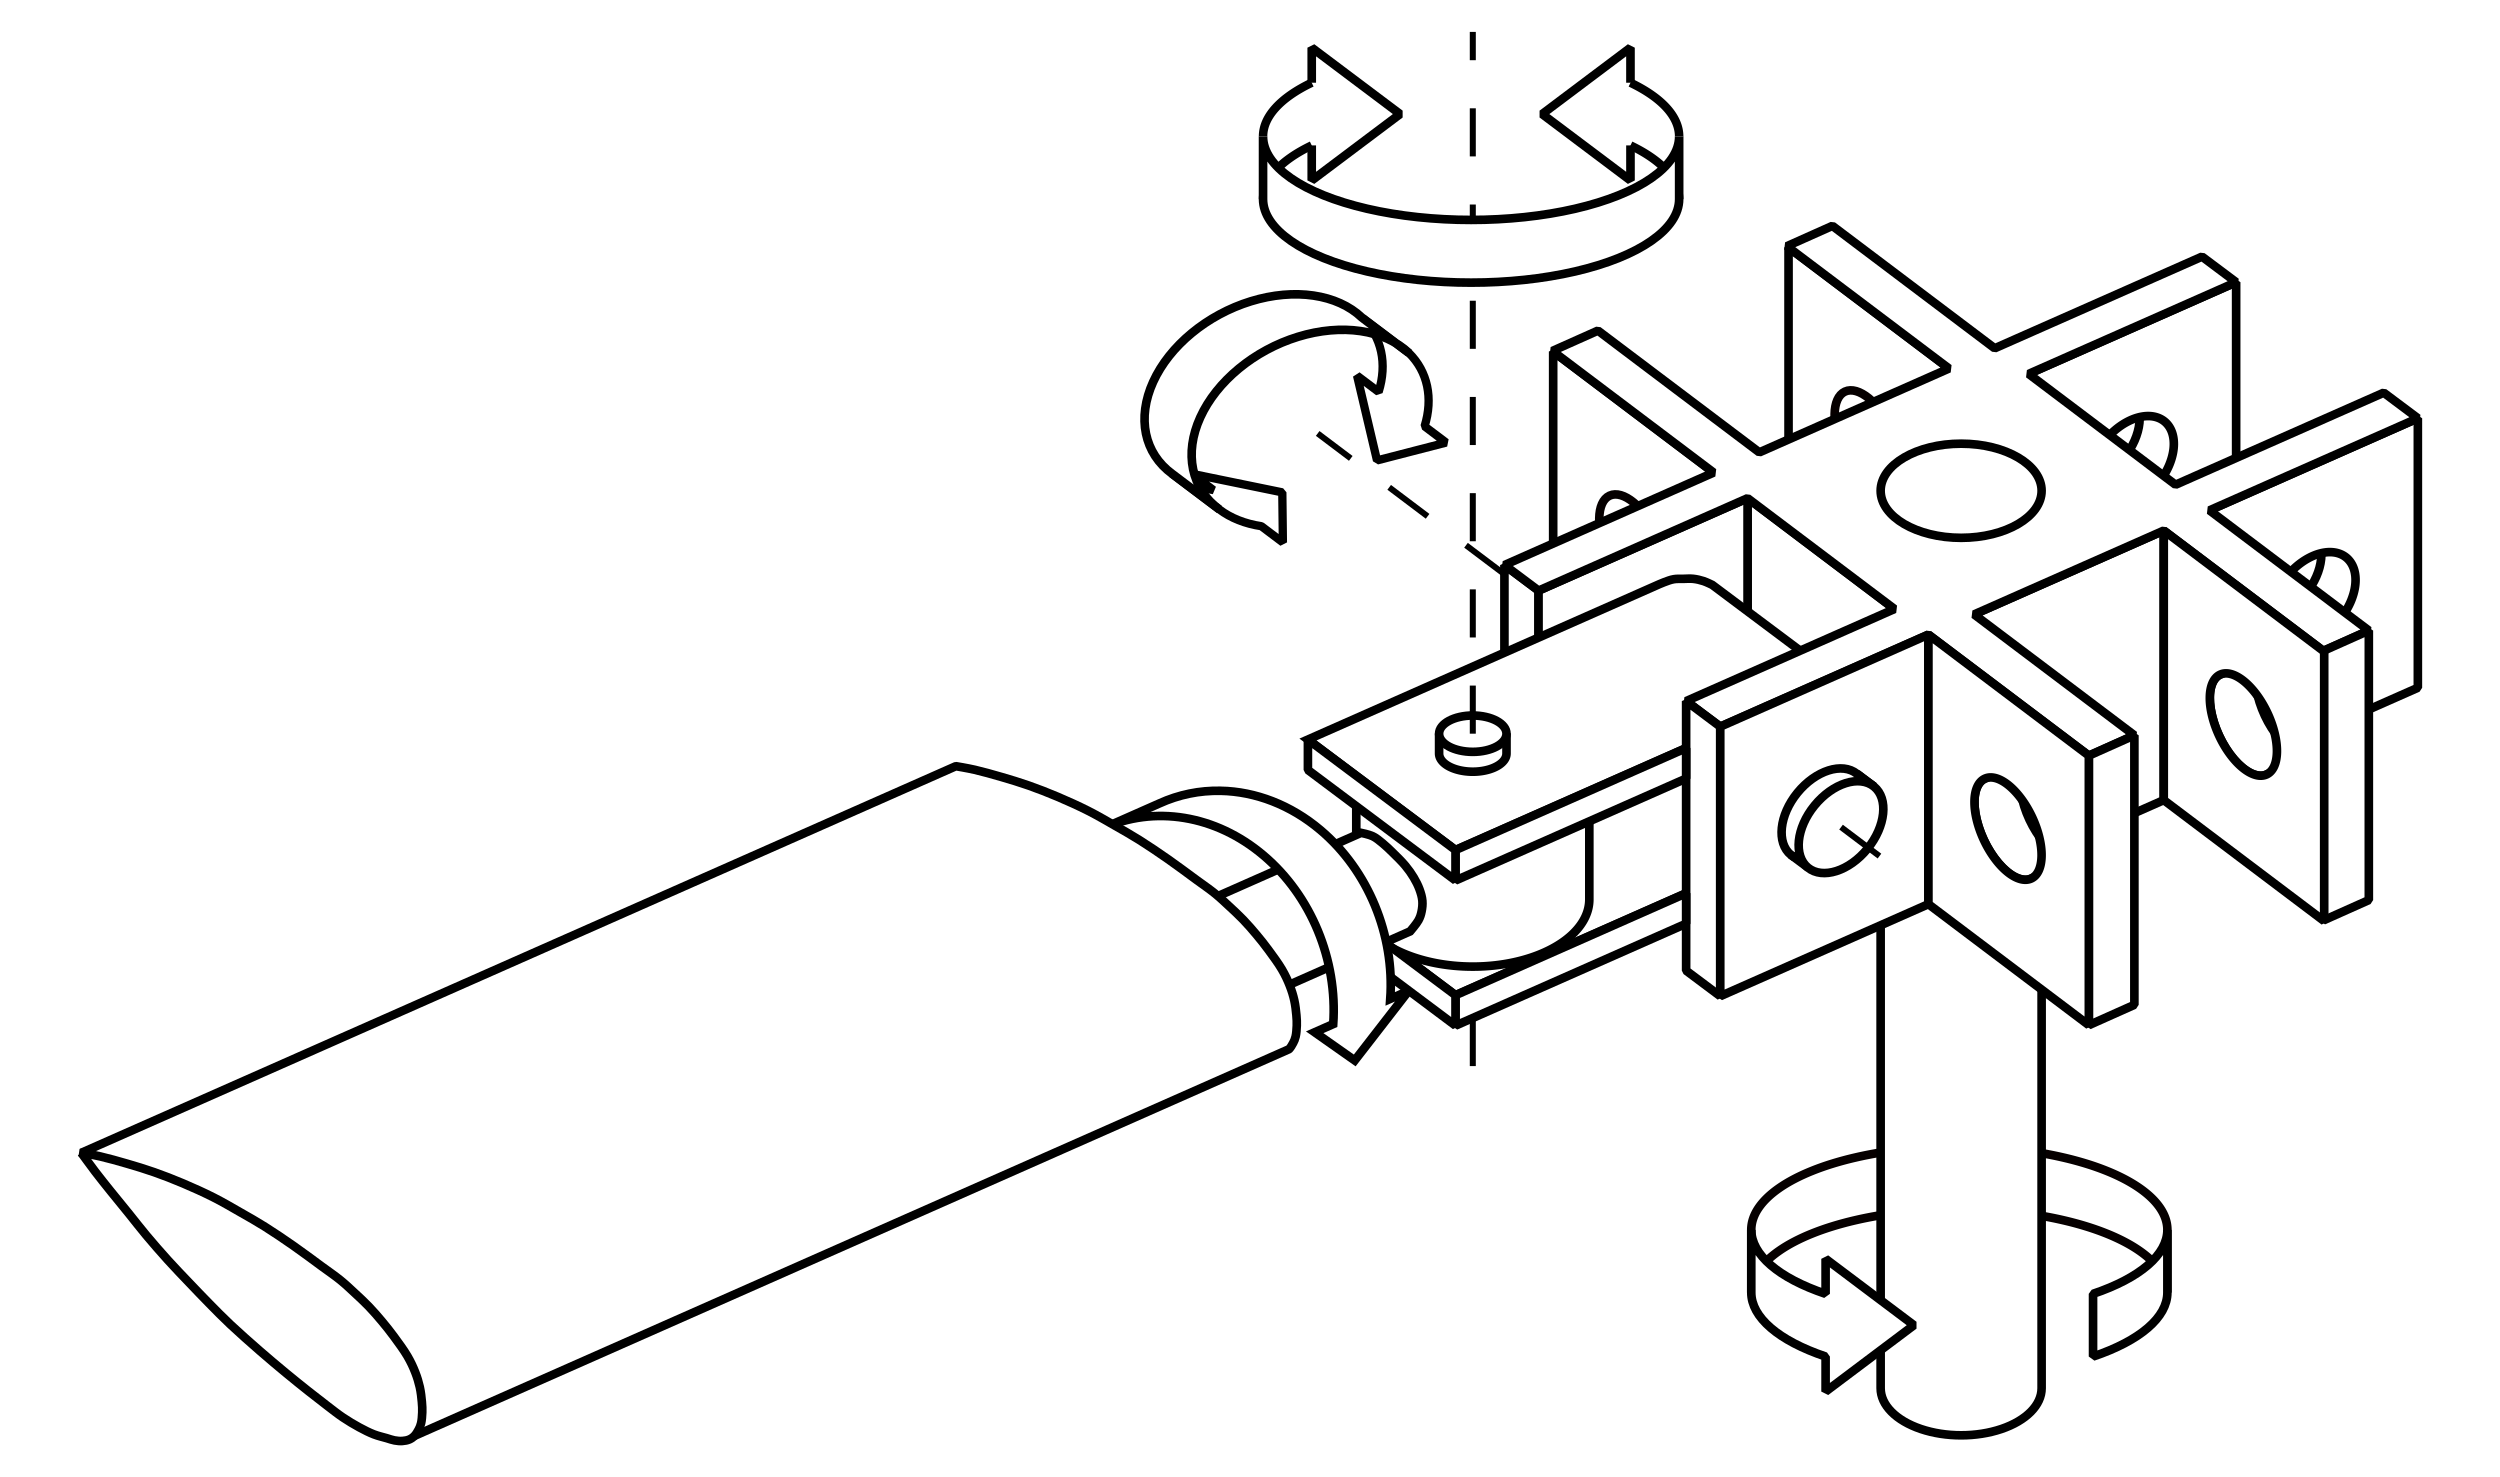<?xml version="1.0" encoding="UTF-8" standalone="no"?>
<!-- Created with Inkscape (http://www.inkscape.org/) -->

<svg
   xmlns:dc="http://purl.org/dc/elements/1.1/"
   xmlns:cc="http://creativecommons.org/ns#"
   xmlns:rdf="http://www.w3.org/1999/02/22-rdf-syntax-ns#"
   xmlns:svg="http://www.w3.org/2000/svg"
   xmlns="http://www.w3.org/2000/svg"
   xmlns:sodipodi="http://sodipodi.sourceforge.net/DTD/sodipodi-0.dtd"
   xmlns:inkscape="http://www.inkscape.org/namespaces/inkscape"
   width="110mm"
   height="65mm"
   id="svg2"
   version="1.1"
   inkscape:version="0.92.3 (2405546, 2018-03-11)"
   sodipodi:docname="rotor_hub_hinges.svg"
   inkscape:export-filename="/home/cel/dev/git/mscsim-docs/trunk/latex/images/svg/rotor_hub_hinges.png"
   inkscape:export-xdpi="300"
   inkscape:export-ydpi="300">
  <rect width="100%" height="100%" fill="#808080" stroke="none"/>
  <defs
     id="defs4">
    <marker
       inkscape:stockid="Arrow1Mend"
       orient="auto"
       refY="0"
       refX="0"
       id="Arrow1Mend"
       style="overflow:visible">
      <path
         id="path4107"
         d="M 0,0 5,-5 -12.5,0 5,5 Z"
         style="fill-rule:evenodd;stroke:#000000;stroke-width:1pt;marker-start:none"
         transform="matrix(-0.4,0,0,-0.4,-4,0)"
         inkscape:connector-curvature="0" />
    </marker>
    <marker
       inkscape:stockid="Arrow1Mstart"
       orient="auto"
       refY="0"
       refX="0"
       id="Arrow1Mstart"
       style="overflow:visible">
      <path
         id="path4104"
         d="M 0,0 5,-5 -12.5,0 5,5 Z"
         style="fill-rule:evenodd;stroke:#000000;stroke-width:1pt;marker-start:none"
         transform="matrix(0.4,0,0,0.4,4,0)"
         inkscape:connector-curvature="0" />
    </marker>
    <marker
       inkscape:stockid="Arrow1Lstart"
       orient="auto"
       refY="0"
       refX="0"
       id="Arrow1Lstart"
       style="overflow:visible">
      <path
         id="path4098"
         d="M 0,0 5,-5 -12.5,0 5,5 Z"
         style="fill-rule:evenodd;stroke:#000000;stroke-width:1pt;marker-start:none"
         transform="matrix(0.8,0,0,0.8,10,0)"
         inkscape:connector-curvature="0" />
    </marker>
    <marker
       inkscape:stockid="Arrow1Lend"
       orient="auto"
       refY="0"
       refX="0"
       id="Arrow1Lend"
       style="overflow:visible">
      <path
         id="path4101"
         d="M 0,0 5,-5 -12.5,0 5,5 Z"
         style="fill-rule:evenodd;stroke:#000000;stroke-width:1pt;marker-start:none"
         transform="matrix(-0.8,0,0,-0.8,-10,0)"
         inkscape:connector-curvature="0" />
    </marker>
    <inkscape:perspective
       sodipodi:type="inkscape:persp3d"
       inkscape:vp_x="0 : 526.18109 : 1"
       inkscape:vp_y="0 : 1000 : 0"
       inkscape:vp_z="744.09448 : 526.18109 : 1"
       inkscape:persp3d-origin="372.04724 : 350.78739 : 1"
       id="perspective10" />
    <inkscape:perspective
       id="perspective2902"
       inkscape:persp3d-origin="0.5 : 0.33333333 : 1"
       inkscape:vp_z="1 : 0.5 : 1"
       inkscape:vp_y="0 : 1000 : 0"
       inkscape:vp_x="0 : 0.5 : 1"
       sodipodi:type="inkscape:persp3d" />
    <inkscape:perspective
       id="perspective5183"
       inkscape:persp3d-origin="0.5 : 0.33333333 : 1"
       inkscape:vp_z="1 : 0.5 : 1"
       inkscape:vp_y="0 : 1000 : 0"
       inkscape:vp_x="0 : 0.5 : 1"
       sodipodi:type="inkscape:persp3d" />
    <inkscape:perspective
       id="perspective5220"
       inkscape:persp3d-origin="0.5 : 0.33333333 : 1"
       inkscape:vp_z="1 : 0.5 : 1"
       inkscape:vp_y="0 : 1000 : 0"
       inkscape:vp_x="0 : 0.5 : 1"
       sodipodi:type="inkscape:persp3d" />
    <inkscape:perspective
       id="perspective5244"
       inkscape:persp3d-origin="0.5 : 0.33333333 : 1"
       inkscape:vp_z="1 : 0.5 : 1"
       inkscape:vp_y="0 : 1000 : 0"
       inkscape:vp_x="0 : 0.5 : 1"
       sodipodi:type="inkscape:persp3d" />
    <inkscape:perspective
       id="perspective5279"
       inkscape:persp3d-origin="0.5 : 0.33333333 : 1"
       inkscape:vp_z="1 : 0.5 : 1"
       inkscape:vp_y="0 : 1000 : 0"
       inkscape:vp_x="0 : 0.5 : 1"
       sodipodi:type="inkscape:persp3d" />
    <inkscape:perspective
       id="perspective2835"
       inkscape:persp3d-origin="0.5 : 0.33333333 : 1"
       inkscape:vp_z="1 : 0.5 : 1"
       inkscape:vp_y="0 : 1000 : 0"
       inkscape:vp_x="0 : 0.5 : 1"
       sodipodi:type="inkscape:persp3d" />
    <inkscape:perspective
       id="perspective2859"
       inkscape:persp3d-origin="0.5 : 0.33333333 : 1"
       inkscape:vp_z="1 : 0.5 : 1"
       inkscape:vp_y="0 : 1000 : 0"
       inkscape:vp_x="0 : 0.5 : 1"
       sodipodi:type="inkscape:persp3d" />
    <inkscape:perspective
       id="perspective3702"
       inkscape:persp3d-origin="0.5 : 0.33333333 : 1"
       inkscape:vp_z="1 : 0.5 : 1"
       inkscape:vp_y="0 : 1000 : 0"
       inkscape:vp_x="0 : 0.5 : 1"
       sodipodi:type="inkscape:persp3d" />
    <inkscape:perspective
       id="perspective3761"
       inkscape:persp3d-origin="0.5 : 0.33333333 : 1"
       inkscape:vp_z="1 : 0.5 : 1"
       inkscape:vp_y="0 : 1000 : 0"
       inkscape:vp_x="0 : 0.5 : 1"
       sodipodi:type="inkscape:persp3d" />
    <inkscape:perspective
       id="perspective3783"
       inkscape:persp3d-origin="0.5 : 0.33333333 : 1"
       inkscape:vp_z="1 : 0.5 : 1"
       inkscape:vp_y="0 : 1000 : 0"
       inkscape:vp_x="0 : 0.5 : 1"
       sodipodi:type="inkscape:persp3d" />
    <inkscape:perspective
       id="perspective3900"
       inkscape:persp3d-origin="0.5 : 0.33333333 : 1"
       inkscape:vp_z="1 : 0.5 : 1"
       inkscape:vp_y="0 : 1000 : 0"
       inkscape:vp_x="0 : 0.5 : 1"
       sodipodi:type="inkscape:persp3d" />
    <marker
       inkscape:stockid="Arrow1Mstart"
       orient="auto"
       refY="0"
       refX="0"
       id="Arrow1Mstart-1"
       style="overflow:visible">
      <path
         inkscape:connector-curvature="0"
         id="path4104-5"
         d="M 0,0 5,-5 -12.5,0 5,5 Z"
         style="fill-rule:evenodd;stroke:#000000;stroke-width:1pt;marker-start:none"
         transform="matrix(0.4,0,0,0.4,4,0)" />
    </marker>
    <marker
       inkscape:stockid="Arrow1Mend"
       orient="auto"
       refY="0"
       refX="0"
       id="Arrow1Mend-2"
       style="overflow:visible">
      <path
         inkscape:connector-curvature="0"
         id="path4107-7"
         d="M 0,0 5,-5 -12.5,0 5,5 Z"
         style="fill-rule:evenodd;stroke:#000000;stroke-width:1pt;marker-start:none"
         transform="matrix(-0.4,0,0,-0.4,-4,0)" />
    </marker>
    <marker
       inkscape:stockid="Arrow1Mstart"
       orient="auto"
       refY="0"
       refX="0"
       id="Arrow1Mstart-1-1"
       style="overflow:visible">
      <path
         inkscape:connector-curvature="0"
         id="path4104-5-4"
         d="M 0,0 5,-5 -12.5,0 5,5 Z"
         style="fill-rule:evenodd;stroke:#000000;stroke-width:1pt;marker-start:none"
         transform="matrix(0.4,0,0,0.4,4,0)" />
    </marker>
    <marker
       inkscape:stockid="Arrow1Mend"
       orient="auto"
       refY="0"
       refX="0"
       id="Arrow1Mend-2-2"
       style="overflow:visible">
      <path
         inkscape:connector-curvature="0"
         id="path4107-7-3"
         d="M 0,0 5,-5 -12.5,0 5,5 Z"
         style="fill-rule:evenodd;stroke:#000000;stroke-width:1pt;marker-start:none"
         transform="matrix(-0.4,0,0,-0.4,-4,0)" />
    </marker>
  </defs>
  <sodipodi:namedview
     id="base"
     pagecolor="#ffffff"
     bordercolor="#666666"
     borderopacity="1.0"
     inkscape:pageopacity="0.0"
     inkscape:pageshadow="2"
     inkscape:zoom="1.4142136"
     inkscape:cx="291.89242"
     inkscape:cy="128.07916"
     inkscape:document-units="mm"
     inkscape:current-layer="layer1"
     showgrid="false"
     inkscape:object-nodes="true"
     inkscape:snap-smooth-nodes="false"
     showguides="true"
     inkscape:guide-bbox="true"
     inkscape:object-paths="true"
     inkscape:window-width="1920"
     inkscape:window-height="1010"
     inkscape:window-x="0"
     inkscape:window-y="0"
     inkscape:window-maximized="1"
     inkscape:snap-global="true"
     inkscape:snap-bbox="false"
     inkscape:snap-intersection-paths="false"
     inkscape:snap-center="true"
     units="mm"
     inkscape:snap-others="true"
     inkscape:snap-midpoints="false" />
  <g
     inkscape:label="Layer 1"
     inkscape:groupmode="layer"
     id="layer1"
     transform="translate(0,-806.693)"
     style="display:inline">
    <rect
       style="fill:#ffffff;fill-opacity:1;stroke:none;stroke-width:1.436;stroke-linejoin:bevel;stroke-miterlimit:4;stroke-dasharray:none;stroke-dashoffset:0;stroke-opacity:1"
       id="rect1063"
       width="415.748"
       height="245.669"
       x="-7.6894685e-06"
       y="806.693" />
    <g
       id="g1061"
       transform="translate(-1.691,5.71)">
      <g
         id="g1824-2"
         style="display:inline"
         transform="translate(-62.401,-47.077)">
        <path
           style="fill:#ffffff;fill-opacity:1;stroke:#000000;stroke-width:1.436;stroke-linecap:butt;stroke-linejoin:bevel;stroke-miterlimit:4;stroke-dasharray:none;stroke-opacity:1"
           d="m 322.384,906.521 26.678,20.127 v 44.821 l -26.678,-20.127 z"
           id="path1023-28"
           inkscape:connector-curvature="0" />
        <ellipse
           transform="rotate(-24.982,1820.765,403.346)"
           ry="9.156"
           rx="4.438"
           cy="261.47"
           cx="248.441"
           id="path1797-2-97"
           style="display:inline;fill:none;fill-opacity:1;stroke:#060000;stroke-width:1.436;stroke-linejoin:bevel;stroke-miterlimit:4;stroke-dasharray:none;stroke-dashoffset:0;stroke-opacity:1" />
      </g>
      <g
         id="g1824-7"
         style="display:inline"
         transform="translate(-23.26,-64.382)">
        <path
           style="fill:#ffffff;fill-opacity:1;stroke:#000000;stroke-width:1.436;stroke-linecap:butt;stroke-linejoin:bevel;stroke-miterlimit:4;stroke-dasharray:none;stroke-opacity:1"
           d="m 322.384,906.521 26.678,20.127 v 44.821 l -26.678,-20.127 z"
           id="path1023-5"
           inkscape:connector-curvature="0" />
        <ellipse
           transform="rotate(-24.982,1820.765,403.346)"
           ry="9.156"
           rx="4.438"
           cy="261.47"
           cx="248.441"
           id="path1797-2-9"
           style="display:inline;fill:none;fill-opacity:1;stroke:#060000;stroke-width:1.436;stroke-linejoin:bevel;stroke-miterlimit:4;stroke-dasharray:none;stroke-dashoffset:0;stroke-opacity:1" />
      </g>
      <path
         inkscape:connector-curvature="0"
         transform="scale(1,-1)"
         d="m 362.123,-1005.508 a 34.598,13.89 0 0 1 -17.299,12.029 34.598,13.89 0 0 1 -34.598,0 34.598,13.89 0 0 1 -17.299,-12.029 m 69.195,0 v -10.428 m -69.195,10.428 v -10.428 m 69.195,0 a 34.598,13.89 0 0 1 -17.299,12.029 34.598,13.89 0 0 1 -34.598,0 34.598,13.89 0 0 1 -17.299,-12.029"
         style="display:inline;fill:none;stroke:#060000;stroke-width:1.436;stroke-miterlimit:4;stroke-dasharray:none;stroke-dashoffset:0;stroke-opacity:1;marker-start:none"
         id="path1676" />
      <path
         sodipodi:nodetypes="ccsscc"
         inkscape:connector-curvature="0"
         d="m 341.21,882.595 v 149.25 c -2e-5,2.797 -2.551,5.381 -6.692,6.78 -4.141,1.399 -9.243,1.399 -13.385,0 -4.141,-1.399 -6.692,-3.983 -6.692,-6.78 V 882.595 Z"
         style="display:inline;fill:#ffffff;stroke:#000000;stroke-width:1.436;stroke-linecap:butt;stroke-linejoin:bevel;stroke-miterlimit:4;stroke-dasharray:none;stroke-opacity:1"
         id="path984-6" />
      <path
         inkscape:connector-curvature="0"
         id="path1637"
         d="M 251.875,896.476 220.82,873.064"
         style="fill:none;stroke:#000000;stroke-width:1;stroke-linecap:butt;stroke-linejoin:miter;stroke-miterlimit:4;stroke-dasharray:8, 8;stroke-dashoffset:0;stroke-opacity:1" />
      <path
         style="fill:#ffffff;fill-opacity:1;stroke:#000000;stroke-width:1.436;stroke-linecap:butt;stroke-linejoin:bevel;stroke-miterlimit:4;stroke-dasharray:none;stroke-opacity:1"
         d="m 251.875,894.952 5.675,4.249 v 44.821 l -5.675,-4.249 z"
         id="path1039"
         inkscape:connector-curvature="0" />
      <g
         transform="translate(-30.218,-22.626)"
         id="g1423">
        <ellipse
           style="display:inline;fill:none;fill-opacity:1;stroke:#000000;stroke-width:1.436;stroke-linejoin:bevel;stroke-miterlimit:4;stroke-dasharray:none;stroke-opacity:1"
           id="ellipse1419"
           cx="861.134"
           cy="454.459"
           rx="5.684"
           ry="8.695"
           transform="rotate(39.162)" />
        <path
           inkscape:connector-curvature="0"
           id="path1421"
           transform="translate(0,806.693)"
           d="m 403.777,63.842 -34.65,15.32 v 44.82 l 34.65,-15.318 z m -14.506,22.266 a 5.684,8.695 39.162 0 1 2.596,0.895 5.684,8.695 39.162 0 1 -1.082,10.332 5.684,8.695 39.162 0 1 -9.898,3.152 5.684,8.695 39.162 0 1 1.084,-10.332 5.684,8.695 39.162 0 1 7.301,-4.047 z"
           style="fill:#ffffff;fill-opacity:1;stroke:#000000;stroke-width:1.436;stroke-linecap:butt;stroke-linejoin:bevel;stroke-miterlimit:4;stroke-dasharray:none;stroke-opacity:1" />
      </g>
      <path
         inkscape:connector-curvature="0"
         id="path1027"
         d="m 329.987,903.16 v 44.821 L 361.525,934.037 v -44.821 z"
         style="fill:#ffffff;fill-opacity:1;stroke:#000000;stroke-width:1.436;stroke-linecap:butt;stroke-linejoin:bevel;stroke-miterlimit:4;stroke-dasharray:none;stroke-opacity:1" />
      <g
         id="g1417">
        <ellipse
           transform="rotate(39.162)"
           ry="8.695"
           rx="5.684"
           cy="454.459"
           cx="861.134"
           id="path1371-5-6"
           style="display:inline;fill:none;fill-opacity:1;stroke:#000000;stroke-width:1.436;stroke-linejoin:bevel;stroke-miterlimit:4;stroke-dasharray:none;stroke-opacity:1" />
        <path
           inkscape:connector-curvature="0"
           style="fill:#ffffff;fill-opacity:1;stroke:#000000;stroke-width:1.436;stroke-linecap:butt;stroke-linejoin:bevel;stroke-miterlimit:4;stroke-dasharray:none;stroke-opacity:1"
           d="m 403.777,63.842 -34.65,15.32 v 44.82 l 34.65,-15.318 z m -14.506,22.266 a 5.684,8.695 39.162 0 1 2.596,0.895 5.684,8.695 39.162 0 1 -1.082,10.332 5.684,8.695 39.162 0 1 -9.898,3.152 5.684,8.695 39.162 0 1 1.084,-10.332 5.684,8.695 39.162 0 1 7.301,-4.047 z"
           transform="translate(0,806.693)"
           id="path1029" />
      </g>
      <path
         inkscape:connector-curvature="0"
         id="path1025"
         d="m 292.31,883.832 24.426,18.427 v 44.821 l -24.426,-18.427 z"
         style="fill:#ffffff;fill-opacity:1;stroke:#000000;stroke-width:1.436;stroke-linecap:butt;stroke-linejoin:bevel;stroke-miterlimit:4;stroke-dasharray:none;stroke-opacity:1" />
      <path
         inkscape:connector-curvature="0"
         id="path1019"
         d="m 257.55,899.201 v 44.821 l 34.76,-15.368 v -44.821 z"
         style="fill:#ffffff;fill-opacity:1;stroke:#000000;stroke-width:1.436;stroke-linecap:butt;stroke-linejoin:bevel;stroke-miterlimit:4;stroke-dasharray:none;stroke-opacity:1" />
      <path
         transform="translate(0,806.693)"
         inkscape:connector-curvature="0"
         id="path1284"
         d="m 282.944,113.23 24.542,18.376 -63.748,28.185 -24.542,-18.376 z"
         style="display:inline;fill:#ffffff;stroke:#000000;stroke-width:1.436;stroke-linecap:butt;stroke-linejoin:bevel;stroke-miterlimit:4;stroke-dasharray:none;stroke-opacity:1" />
      <path
         inkscape:connector-curvature="0"
         transform="translate(0,806.693)"
         id="path1311"
         d="m 227.238,124.514 v 19.355 a 19.378,11.166 0 0 0 9.689,9.67 19.378,11.166 0 0 0 19.377,0 19.378,11.166 0 0 0 9.689,-9.67 v -19.355 z"
         style="display:inline;fill:#ffffff;fill-opacity:1;stroke:#000000;stroke-width:1.436;stroke-linejoin:bevel;stroke-miterlimit:4;stroke-dasharray:none;stroke-opacity:1" />
      <path
         transform="translate(0,806.693)"
         sodipodi:nodetypes="ccsccscccc"
         inkscape:connector-curvature="0"
         d="m 286.441,91.558 c 0,0 -0.95,-0.468 -1.452,-0.631 -0.554,-0.18 -1.126,-0.315 -1.705,-0.379 -0.544,-0.06 -1.094,-0.011 -1.641,-10e-7 -0.537,0.011 -1.081,-0.029 -1.61,0.063 -0.554,0.096 -1.082,0.312 -1.61,0.505 -0.415,0.152 -1.222,0.515 -1.222,0.515 l -58.005,25.646 24.542,18.376 38.354,-16.958 25.521,-11.284 z"
         style="display:inline;fill:#ffffff;stroke:#000000;stroke-width:1.436;stroke-linecap:butt;stroke-linejoin:miter;stroke-miterlimit:4;stroke-dasharray:none;stroke-opacity:1"
         id="path1143" />
      <path
         inkscape:connector-curvature="0"
         id="path976"
         d="m 282.093,917.577 5.675,4.249 34.617,-15.305 26.678,20.127 7.573,-3.384 -26.649,-20.104 31.538,-13.944 26.527,20.012 7.573,-3.384 -26.497,-19.99 34.649,-15.32 -5.675,-4.249 -34.622,15.308 -24.426,-18.427 34.506,-15.256 -5.675,-4.249 -34.479,15.244 -26.989,-20.361 -7.573,3.384 26.96,20.339 -31.538,13.944 -26.838,-20.247 -7.573,3.384 26.808,20.225 -34.786,15.38 5.675,4.249 34.76,-15.368 24.426,18.427 z"
         style="fill:#ffffff;fill-opacity:1;stroke:#000000;stroke-width:1.436;stroke-linecap:butt;stroke-linejoin:bevel;stroke-miterlimit:4;stroke-dasharray:none;stroke-opacity:1" />
      <ellipse
         ry="7.829"
         rx="13.385"
         cy="882.595"
         cx="327.826"
         id="path978"
         style="fill:#ffffff;fill-opacity:1;stroke:#000000;stroke-width:1.436;stroke-linejoin:bevel;stroke-miterlimit:4;stroke-dasharray:none;stroke-opacity:1" />
      <path
         inkscape:connector-curvature="0"
         id="path1011"
         d="m 349.062,926.648 v 44.821 l 7.573,-3.384 V 923.264 Z"
         style="fill:#ffffff;fill-opacity:1;stroke:#000000;stroke-width:1.436;stroke-linecap:butt;stroke-linejoin:bevel;stroke-miterlimit:4;stroke-dasharray:none;stroke-opacity:1" />
      <path
         inkscape:connector-curvature="0"
         id="path1013"
         d="m 388.052,909.228 v 44.821 l 7.573,-3.384 v -44.821 z"
         style="fill:#ffffff;fill-opacity:1;stroke:#000000;stroke-width:1.436;stroke-linecap:butt;stroke-linejoin:bevel;stroke-miterlimit:4;stroke-dasharray:none;stroke-opacity:1" />
      <path
         inkscape:connector-curvature="0"
         id="path1015"
         d="m 282.093,917.577 5.675,4.249 v 44.821 l -5.675,-4.249 z"
         style="fill:#ffffff;fill-opacity:1;stroke:#000000;stroke-width:1.436;stroke-linecap:butt;stroke-linejoin:bevel;stroke-miterlimit:4;stroke-dasharray:none;stroke-opacity:1" />
      <path
         sodipodi:nodetypes="ccccc"
         inkscape:connector-curvature="0"
         d="m 243.739,947.407 v -5.061 l 38.354,-16.958 v 5.061 z"
         style="fill:#ffffff;stroke:#000000;stroke-width:1.436;stroke-linecap:butt;stroke-linejoin:bevel;stroke-miterlimit:4;stroke-dasharray:none;stroke-opacity:1"
         id="path1190" />
      <path
         inkscape:connector-curvature="0"
         id="path1199"
         d="m 219.196,923.969 24.542,18.376 v 5.061 l -24.542,-18.376 z"
         style="fill:#ffffff;fill-opacity:1;stroke:#000000;stroke-width:1.436;stroke-linecap:butt;stroke-linejoin:bevel;stroke-miterlimit:4;stroke-dasharray:none;stroke-opacity:1" />
      <path
         id="path1219"
         style="fill:#ffffff;stroke:#000000;stroke-width:1.436;stroke-linecap:butt;stroke-linejoin:bevel;stroke-miterlimit:4;stroke-dasharray:none;stroke-opacity:1"
         d="m 243.739,971.545 v -5.061 l 38.354,-16.958 v 5.061 z"
         inkscape:connector-curvature="0"
         sodipodi:nodetypes="ccccc" />
      <path
         style="fill:#ffffff;fill-opacity:1;stroke:#000000;stroke-width:1.436;stroke-linecap:butt;stroke-linejoin:bevel;stroke-miterlimit:4;stroke-dasharray:none;stroke-opacity:1"
         d="m 219.196,948.108 24.542,18.376 v 5.061 l -24.542,-18.376 z"
         id="path1221"
         inkscape:connector-curvature="0" />
      <path
         sodipodi:nodetypes="cczzzzzzzzzcc"
         inkscape:connector-curvature="0"
         d="m 208.686,968.026 27.511,-12.164 c 0,0 1.077,-1.259 1.381,-1.825 0.304,-0.566 0.407,-0.93 0.521,-1.477 0.114,-0.547 0.184,-1.158 0.13,-1.781 -0.054,-0.624 -0.241,-1.262 -0.478,-1.912 -0.237,-0.649 -0.566,-1.3 -0.956,-1.955 -0.39,-0.655 -0.829,-1.276 -1.39,-1.955 -0.562,-0.679 -1.367,-1.464 -1.999,-2.086 -0.632,-0.621 -1.205,-1.183 -1.781,-1.651 -0.576,-0.468 -1.045,-0.88 -1.651,-1.173 -0.606,-0.293 -1.936,-0.564 -1.936,-0.564 l -27.608,12.207 z"
         style="display:inline;fill:#ffffff;stroke:#000000;stroke-width:1.436;stroke-linecap:butt;stroke-linejoin:miter;stroke-miterlimit:4;stroke-dasharray:none;stroke-opacity:1"
         id="path1289" />
      <path
         id="path958-3"
         transform="translate(0,806.693)"
         d="m 204.678,125.799 c -3.484,-0.07 -6.951,0.623 -10.201,2.109 l -9.488,4.193 c 8.667,-3.963 18.887,-2.274 26.811,4.428 7.924,6.702 12.348,17.399 11.605,28.064 l -3.084,1.363 6.66,4.684 8.994,-11.604 -3.084,1.363 c 0.743,-10.665 -3.68,-21.364 -11.604,-28.066 -4.952,-4.189 -10.803,-6.419 -16.609,-6.535 z"
         style="display:inline;fill:#ffffff;fill-opacity:1;stroke:#000000;stroke-width:1.436;stroke-linecap:butt;stroke-linejoin:miter;stroke-miterlimit:4;stroke-dasharray:none;stroke-opacity:1"
         inkscape:connector-curvature="0" />
      <g
         transform="translate(-0.043,806.693)"
         style="display:inline;stroke:#000000;stroke-linejoin:bevel;stroke-opacity:1"
         id="g1338">
        <path
           inkscape:connector-curvature="0"
           id="path1332"
           style="fill:#ffffff;stroke:#000000;stroke-width:1.436;stroke-linecap:butt;stroke-linejoin:bevel;stroke-miterlimit:4;stroke-dasharray:none;stroke-opacity:1"
           d="m 241.055,119.603 v -3.302 h 11.209 v 3.302 m 0,0 a 5.604,3.021 0 0 1 -2.802,2.616 5.604,3.021 0 0 1 -5.604,0 5.604,3.021 0 0 1 -2.802,-2.616" />
        <ellipse
           style="display:inline;fill:#ffffff;fill-opacity:1;stroke:#000000;stroke-width:1.436;stroke-linejoin:bevel;stroke-miterlimit:4;stroke-dasharray:none;stroke-opacity:1"
           id="path1311-7"
           cx="246.659"
           cy="116.301"
           rx="5.604"
           ry="3.021" />
      </g>
      <path
         inkscape:connector-curvature="0"
         id="path1645"
         d="M 246.616,922.994 V 806.289"
         style="fill:none;stroke:#000000;stroke-width:1;stroke-linecap:butt;stroke-linejoin:miter;stroke-miterlimit:4;stroke-dasharray:8, 8;stroke-dashoffset:0;stroke-opacity:1" />
      <g
         transform="translate(-144.169,39.24)"
         id="g1479">
        <path
           style="display:inline;fill:#ffffff;fill-opacity:1;stroke:#000000;stroke-width:1.436;stroke-linecap:butt;stroke-linejoin:bevel;stroke-miterlimit:4;stroke-dasharray:none;stroke-opacity:1"
           d="m 431.937,882.586 34.617,-15.305 v 44.821 l -34.617,15.305 z"
           id="path1021-7"
           inkscape:connector-curvature="0" />
        <ellipse
           style="display:inline;fill:none;fill-opacity:1;stroke:#000000;stroke-width:1.436;stroke-linejoin:bevel;stroke-miterlimit:4;stroke-dasharray:none;stroke-opacity:1"
           id="path1371-5-6-9-2"
           cx="914.854"
           cy="411.971"
           rx="5.684"
           ry="8.695"
           transform="rotate(39.162)" />
      </g>
      <g
         id="g1762">
        <path
           sodipodi:open="true"
           sodipodi:end="0"
           sodipodi:start="5.5850536"
           d="m -219.831,814.739 a 34.598,13.89 0 0 1 8.094,8.928"
           sodipodi:ry="13.889598"
           sodipodi:rx="34.597725"
           sodipodi:cy="823.66693"
           sodipodi:cx="-246.33414"
           id="path1547"
           style="display:inline;fill:none;stroke:#000000;stroke-width:1.417;stroke-miterlimit:4;stroke-dasharray:none;stroke-dashoffset:0;stroke-opacity:1"
           sodipodi:type="arc"
           transform="scale(-1,1)" />
        <path
           inkscape:connector-curvature="0"
           id="path1549"
           d="m 219.831,814.739 v -5.826 l 14.686,11.04 -14.687,11.04 v -5.826"
           style="display:inline;fill:none;stroke:#000000;stroke-width:1.436;stroke-linecap:butt;stroke-linejoin:bevel;stroke-miterlimit:4;stroke-dasharray:none;stroke-opacity:1" />
        <path
           sodipodi:type="arc"
           style="display:inline;fill:none;stroke:#000000;stroke-width:1.417;stroke-miterlimit:4;stroke-dasharray:none;stroke-dashoffset:0;stroke-opacity:1"
           id="path1551"
           sodipodi:cx="-246.33414"
           sodipodi:cy="834.09467"
           sodipodi:rx="34.597725"
           sodipodi:ry="13.889598"
           d="m -219.831,825.167 a 34.598,13.89 0 0 1 8.094,8.928"
           sodipodi:start="5.5850536"
           sodipodi:end="0"
           sodipodi:open="true"
           transform="scale(-1,1)" />
        <path
           sodipodi:type="arc"
           style="display:inline;fill:none;stroke:#000000;stroke-width:1.417;stroke-miterlimit:4;stroke-dasharray:none;stroke-dashoffset:0;stroke-opacity:1"
           id="path1481"
           sodipodi:cx="246.33415"
           sodipodi:cy="823.66693"
           sodipodi:rx="34.597725"
           sodipodi:ry="13.889598"
           d="m 272.838,814.739 a 34.598,13.89 0 0 1 8.094,8.928"
           sodipodi:start="5.5850536"
           sodipodi:end="0"
           sodipodi:open="true" />
        <path
           style="display:inline;fill:none;stroke:#000000;stroke-width:1.436;stroke-linecap:butt;stroke-linejoin:bevel;stroke-miterlimit:4;stroke-dasharray:none;stroke-opacity:1"
           d="m 272.838,814.739 v -5.826 l -14.686,11.04 14.687,11.04 v -5.826"
           id="path1504-9"
           inkscape:connector-curvature="0" />
        <path
           sodipodi:open="true"
           sodipodi:end="0"
           sodipodi:start="5.5850536"
           d="m 272.838,825.167 a 34.598,13.89 0 0 1 8.094,8.928"
           sodipodi:ry="13.889598"
           sodipodi:rx="34.597725"
           sodipodi:cy="834.09467"
           sodipodi:cx="246.33415"
           id="path1540"
           style="display:inline;fill:none;stroke:#000000;stroke-width:1.417;stroke-miterlimit:4;stroke-dasharray:none;stroke-dashoffset:0;stroke-opacity:1"
           sodipodi:type="arc" />
        <path
           id="path1533"
           style="fill:#ffffff;stroke:#000000;stroke-width:1.436;stroke-linecap:butt;stroke-linejoin:bevel;stroke-miterlimit:4;stroke-dasharray:none;stroke-opacity:1"
           d="m 280.932,823.667 c 0,4.962 -6.594,9.548 -17.299,12.029 -10.705,2.481 -23.893,2.481 -34.598,0 -10.705,-2.481 -17.299,-7.066 -17.299,-12.029 v 10.428 c 1e-5,4.962 6.594,9.548 17.299,12.029 10.705,2.481 23.893,2.481 34.598,0 10.705,-2.481 17.299,-7.066 17.299,-12.029 z"
           inkscape:connector-curvature="0"
           sodipodi:nodetypes="cssccsscc" />
      </g>
      <path
         inkscape:connector-curvature="0"
         id="path1586"
         d="m 310.508,929.666 2.838,2.125"
         style="fill:none;stroke:#000000;stroke-width:1.436;stroke-linecap:butt;stroke-linejoin:miter;stroke-miterlimit:4;stroke-dasharray:none;stroke-opacity:1" />
      <path
         style="fill:none;stroke:#000000;stroke-width:1.436;stroke-linecap:butt;stroke-linejoin:miter;stroke-miterlimit:4;stroke-dasharray:none;stroke-opacity:1"
         d="m 310.508,929.666 2.838,2.125"
         id="path1588"
         inkscape:connector-curvature="0" />
      <path
         style="display:inline;fill:none;stroke:#000000;stroke-width:1.436;stroke-linecap:butt;stroke-linejoin:miter;stroke-miterlimit:4;stroke-dasharray:none;stroke-opacity:1"
         d="m 299.527,943.149 2.838,2.125"
         id="path1588-3"
         inkscape:connector-curvature="0" />
      <ellipse
         style="display:inline;fill:#ffffff;fill-opacity:1;stroke:#000000;stroke-width:1.436;stroke-linejoin:bevel;stroke-miterlimit:4;stroke-dasharray:none;stroke-opacity:1"
         id="path1371-5-6-9-2-6"
         cx="831.393"
         cy="533.296"
         rx="5.684"
         ry="8.695"
         transform="rotate(39.162)" />
      <path
         inkscape:connector-curvature="0"
         id="path1639"
         d="m 307.855,938.533 12.508,9.43"
         style="fill:none;stroke:#000000;stroke-width:1;stroke-linecap:butt;stroke-linejoin:miter;stroke-miterlimit:4;stroke-dasharray:8, 8;stroke-dashoffset:0;stroke-opacity:1" />
      <path
         inkscape:connector-curvature="0"
         id="path1649"
         d="m 246.616,970.273 v 12.616"
         style="fill:none;stroke:#000000;stroke-width:1;stroke-linecap:butt;stroke-linejoin:miter;stroke-miterlimit:4;stroke-dasharray:8, 8;stroke-dashoffset:0;stroke-opacity:1" />
      <path
         sodipodi:nodetypes="ccccc"
         inkscape:connector-curvature="0"
         d="m 362.123,1015.936 v -10.428 c -4e-5,4.106 -4.525,8.001 -12.359,10.64 l 10e-6,10.428 c 7.834,-2.639 12.359,-6.534 12.359,-10.64 z"
         style="fill:#ffffff;stroke:#000000;stroke-width:1.436;stroke-linecap:butt;stroke-linejoin:bevel;stroke-miterlimit:4;stroke-dasharray:none;stroke-opacity:1"
         id="path1687" />
      <path
         inkscape:connector-curvature="0"
         id="path1687-6"
         transform="translate(0,806.693)"
         d="m 292.928,198.814 v 10.43 c 3e-5,4.106 4.525,8 12.359,10.639 v 5.826 l 14.686,-11.039 -14.686,-11.041 v 5.826 c -7.834,-2.639 -12.359,-6.535 -12.359,-10.641 z"
         style="display:inline;fill:#ffffff;stroke:#000000;stroke-width:1.436;stroke-linecap:butt;stroke-linejoin:bevel;stroke-miterlimit:4;stroke-dasharray:none;stroke-opacity:1" />
      <g
         transform="translate(-99.744,-49.434)"
         id="g1907">
        <path
           id="path1897"
           style="fill:#ffffff;fill-opacity:1;stroke:#000000;stroke-width:1.436;stroke-linecap:butt;stroke-linejoin:bevel;stroke-miterlimit:4;stroke-dasharray:none;stroke-opacity:1"
           d="m 441.391,990.601 c -1.915,-2.233 -3.389,-5.397 -3.867,-8.3 -0.478,-2.903 0.113,-5.103 1.55,-5.773 0,-10e-6 -7.574,3.384 -7.574,3.384 -1.437,0.67 -2.028,2.87 -1.55,5.773 0.478,2.903 1.952,6.066 3.867,8.3 1.915,2.233 3.98,3.196 5.417,2.527 l 7.574,-3.385 c -1.437,0.67 -3.502,-0.294 -5.417,-2.527 z"
           inkscape:connector-curvature="0"
           sodipodi:nodetypes="ssccccccs" />
        <path
           inkscape:connector-curvature="0"
           style="fill:#ffffff;fill-opacity:1;stroke:#000000;stroke-width:1.436;stroke-linecap:butt;stroke-linejoin:bevel;stroke-miterlimit:4;stroke-dasharray:none;stroke-opacity:1"
           d="m 422.129,955.956 v 44.822 l 26.678,20.127 v -44.822 z m 10.248,23.75 a 9.156,4.438 65.018 0 1 7.014,6.633 9.156,4.438 65.018 0 1 -0.156,10.174 9.156,4.438 65.018 0 1 -7.889,-6.426 9.156,4.438 65.018 0 1 0.156,-10.174 9.156,4.438 65.018 0 1 0.875,-0.207 z"
           id="path1023" />
      </g>
      <g
         transform="translate(-60.604,-66.74)"
         id="g1907-6"
         style="display:inline">
        <path
           id="path1897-1"
           style="fill:#ffffff;fill-opacity:1;stroke:#000000;stroke-width:1.436;stroke-linecap:butt;stroke-linejoin:bevel;stroke-miterlimit:4;stroke-dasharray:none;stroke-opacity:1"
           d="m 441.391,990.601 c -1.915,-2.233 -3.389,-5.397 -3.867,-8.3 -0.478,-2.903 0.113,-5.103 1.55,-5.773 0,-10e-6 -7.574,3.384 -7.574,3.384 -1.437,0.67 -2.028,2.87 -1.55,5.773 0.478,2.903 1.952,6.066 3.867,8.3 1.915,2.233 3.98,3.196 5.417,2.527 l 7.574,-3.385 c -1.437,0.67 -3.502,-0.294 -5.417,-2.527 z"
           inkscape:connector-curvature="0"
           sodipodi:nodetypes="ssccccccs" />
        <path
           inkscape:connector-curvature="0"
           style="fill:#ffffff;fill-opacity:1;stroke:#000000;stroke-width:1.436;stroke-linecap:butt;stroke-linejoin:bevel;stroke-miterlimit:4;stroke-dasharray:none;stroke-opacity:1"
           d="m 422.129,955.956 v 44.822 l 26.678,20.127 v -44.822 z m 10.248,23.75 a 9.156,4.438 65.018 0 1 7.014,6.633 9.156,4.438 65.018 0 1 -0.156,10.174 9.156,4.438 65.018 0 1 -7.889,-6.426 9.156,4.438 65.018 0 1 0.156,-10.174 9.156,4.438 65.018 0 1 0.875,-0.207 z"
           id="path1023-2" />
      </g>
      <path
         sodipodi:nodetypes="cccccccc"
         inkscape:connector-curvature="0"
         d="m 238.595,871.879 c 1.462,-4.676 0.521,-9.108 -2.587,-12.178 l -7.737,-5.815 c 3.203,3.162 4.144,7.593 2.682,12.27 l -3.585,-2.704 3.319,14.098 11.493,-2.966 z"
         style="fill:none;stroke:#000000;stroke-width:1.38;stroke-linecap:butt;stroke-linejoin:bevel;stroke-miterlimit:4;stroke-dasharray:none;stroke-opacity:1"
         id="path2082" />
      <path
         sodipodi:nodetypes="cccccccc"
         inkscape:connector-curvature="0"
         d="m 214.938,882.862 0.097,8.331 -3.585,-2.704 c -2.713,-0.404 -5.104,-1.358 -6.992,-2.79 l -7.899,-5.957 c 1.822,1.382 4.212,2.336 6.925,2.74 l -3.585,-2.704 z"
         style="fill:none;stroke:#000000;stroke-width:1.38;stroke-linecap:butt;stroke-linejoin:bevel;stroke-miterlimit:4;stroke-dasharray:none;stroke-opacity:1"
         id="path2084" />
      <path
         sodipodi:nodetypes="ssccssccs"
         inkscape:connector-curvature="0"
         d="m 201.295,870.39 c 2.733,-6.01 8.978,-11.162 16.244,-13.398 7.265,-2.237 14.367,-1.195 18.471,2.71 l -7.832,-5.907 c -4.104,-3.905 -11.206,-4.947 -18.471,-2.71 -7.265,2.237 -13.511,7.388 -16.244,13.398 -2.733,6.01 -1.508,11.9 3.186,15.318 l 7.832,5.907 c -4.694,-3.418 -5.919,-9.308 -3.186,-15.318 z"
         style="display:inline;fill:#ffffff;stroke:#000000;stroke-width:1.436;stroke-linejoin:bevel;stroke-miterlimit:4;stroke-dasharray:none;stroke-dashoffset:0;stroke-opacity:1"
         id="path7456-9-7-5" />
      <g
         id="g1301">
        <path
           id="path1005"
           style="fill:#ffffff;stroke:#000000;stroke-width:1.436;stroke-linecap:butt;stroke-linejoin:bevel;stroke-miterlimit:4;stroke-dasharray:none;stroke-opacity:1"
           d="M 70.616,1039.767 216.051,975.465 c 0.267,-0.274 0.511,-0.686 0.694,-1.042 0.184,-0.356 0.296,-0.594 0.41,-1.073 0.115,-0.479 0.169,-1.209 0.189,-1.799 0.02,-0.591 -0.001,-1.035 -0.063,-1.736 -0.062,-0.701 -0.164,-1.639 -0.347,-2.462 -0.184,-0.824 -0.419,-1.6 -0.758,-2.462 -0.338,-0.862 -0.714,-1.685 -1.294,-2.683 -0.58,-0.998 -1.533,-2.29 -2.241,-3.251 -0.708,-0.961 -1.289,-1.688 -1.989,-2.525 -0.7,-0.837 -1.446,-1.699 -2.21,-2.494 -0.764,-0.795 -1.578,-1.542 -2.368,-2.273 -0.79,-0.731 -1.455,-1.373 -2.368,-2.115 -0.913,-0.742 -1.831,-1.357 -3.125,-2.304 -1.294,-0.948 -3.072,-2.283 -4.64,-3.378 -1.568,-1.095 -3.306,-2.272 -4.767,-3.188 -1.461,-0.916 -2.557,-1.525 -3.977,-2.336 -1.42,-0.811 -2.941,-1.712 -4.546,-2.525 -1.605,-0.813 -3.434,-1.638 -5.082,-2.336 -1.648,-0.698 -3.245,-1.317 -4.798,-1.862 -1.554,-0.545 -3.019,-0.984 -4.514,-1.421 -1.495,-0.436 -3.18,-0.908 -4.451,-1.2 -1.271,-0.292 -3.157,-0.6 -3.157,-0.6 h -4e-5 L 15.215,992.7 Z"
           inkscape:connector-curvature="0"
           sodipodi:nodetypes="ccccsccsssssccsscsccccsccc" />
        <path
           style="fill:#ffffff;stroke:#000000;stroke-width:1.436;stroke-linecap:butt;stroke-linejoin:bevel;stroke-miterlimit:4;stroke-dasharray:none;stroke-opacity:1"
           d="m 15.215,992.7 c 0,0 1.886,0.308 3.157,0.6 1.271,0.292 2.956,0.763 4.451,1.2 1.495,0.436 2.96,0.875 4.514,1.421 1.554,0.545 3.15,1.164 4.798,1.862 1.648,0.698 3.478,1.523 5.082,2.336 1.605,0.813 3.126,1.714 4.546,2.525 1.42,0.811 2.517,1.419 3.977,2.336 1.461,0.916 3.198,2.094 4.767,3.188 1.568,1.095 3.347,2.43 4.64,3.378 1.294,0.948 2.212,1.563 3.125,2.304 0.913,0.742 1.578,1.384 2.368,2.115 0.79,0.731 1.604,1.478 2.368,2.273 0.764,0.795 1.51,1.657 2.21,2.494 0.7,0.837 1.28,1.564 1.989,2.525 0.708,0.961 1.661,2.253 2.241,3.251 0.58,0.998 0.956,1.821 1.294,2.683 0.338,0.862 0.574,1.639 0.758,2.462 0.184,0.824 0.285,1.761 0.347,2.462 0.062,0.701 0.083,1.145 0.063,1.736 -0.02,0.591 -0.075,1.32 -0.189,1.799 -0.115,0.479 -0.227,0.718 -0.41,1.073 -0.184,0.356 -0.428,0.768 -0.694,1.042 -0.267,0.274 -0.511,0.45 -0.852,0.6 -0.342,0.15 -0.754,0.224 -1.168,0.253 -0.414,0.029 -0.855,-0.017 -1.294,-0.095 -0.439,-0.078 -0.752,-0.211 -1.326,-0.379 -0.574,-0.168 -1.353,-0.337 -2.115,-0.631 -0.762,-0.295 -1.57,-0.703 -2.431,-1.168 -0.86,-0.465 -1.83,-1.047 -2.715,-1.641 -0.885,-0.595 -1.635,-1.201 -2.589,-1.926 -0.953,-0.725 -1.972,-1.516 -3.125,-2.431 -1.153,-0.914 -2.435,-1.942 -3.788,-3.062 -1.353,-1.119 -2.792,-2.327 -4.325,-3.662 -1.532,-1.335 -3.477,-3.051 -4.861,-4.356 -1.385,-1.305 -2.331,-2.283 -3.472,-3.441 -1.142,-1.158 -2.22,-2.289 -3.378,-3.504 -1.158,-1.215 -2.372,-2.468 -3.567,-3.788 -1.195,-1.32 -2.528,-2.855 -3.599,-4.135 -1.071,-1.281 -1.863,-2.325 -2.841,-3.535 -0.978,-1.21 -2.089,-2.551 -3.03,-3.725 -0.941,-1.174 -1.8,-2.241 -2.62,-3.315 -0.82,-1.074 -2.304,-3.125 -2.304,-3.125 z"
           id="path991"
           inkscape:connector-curvature="0"
           sodipodi:nodetypes="czzzzzzzzzzzzzzzzzzzzzzzzzzzzzzzzzzzzzzzzzc" />
      </g>
    </g>
  </g>
</svg>
